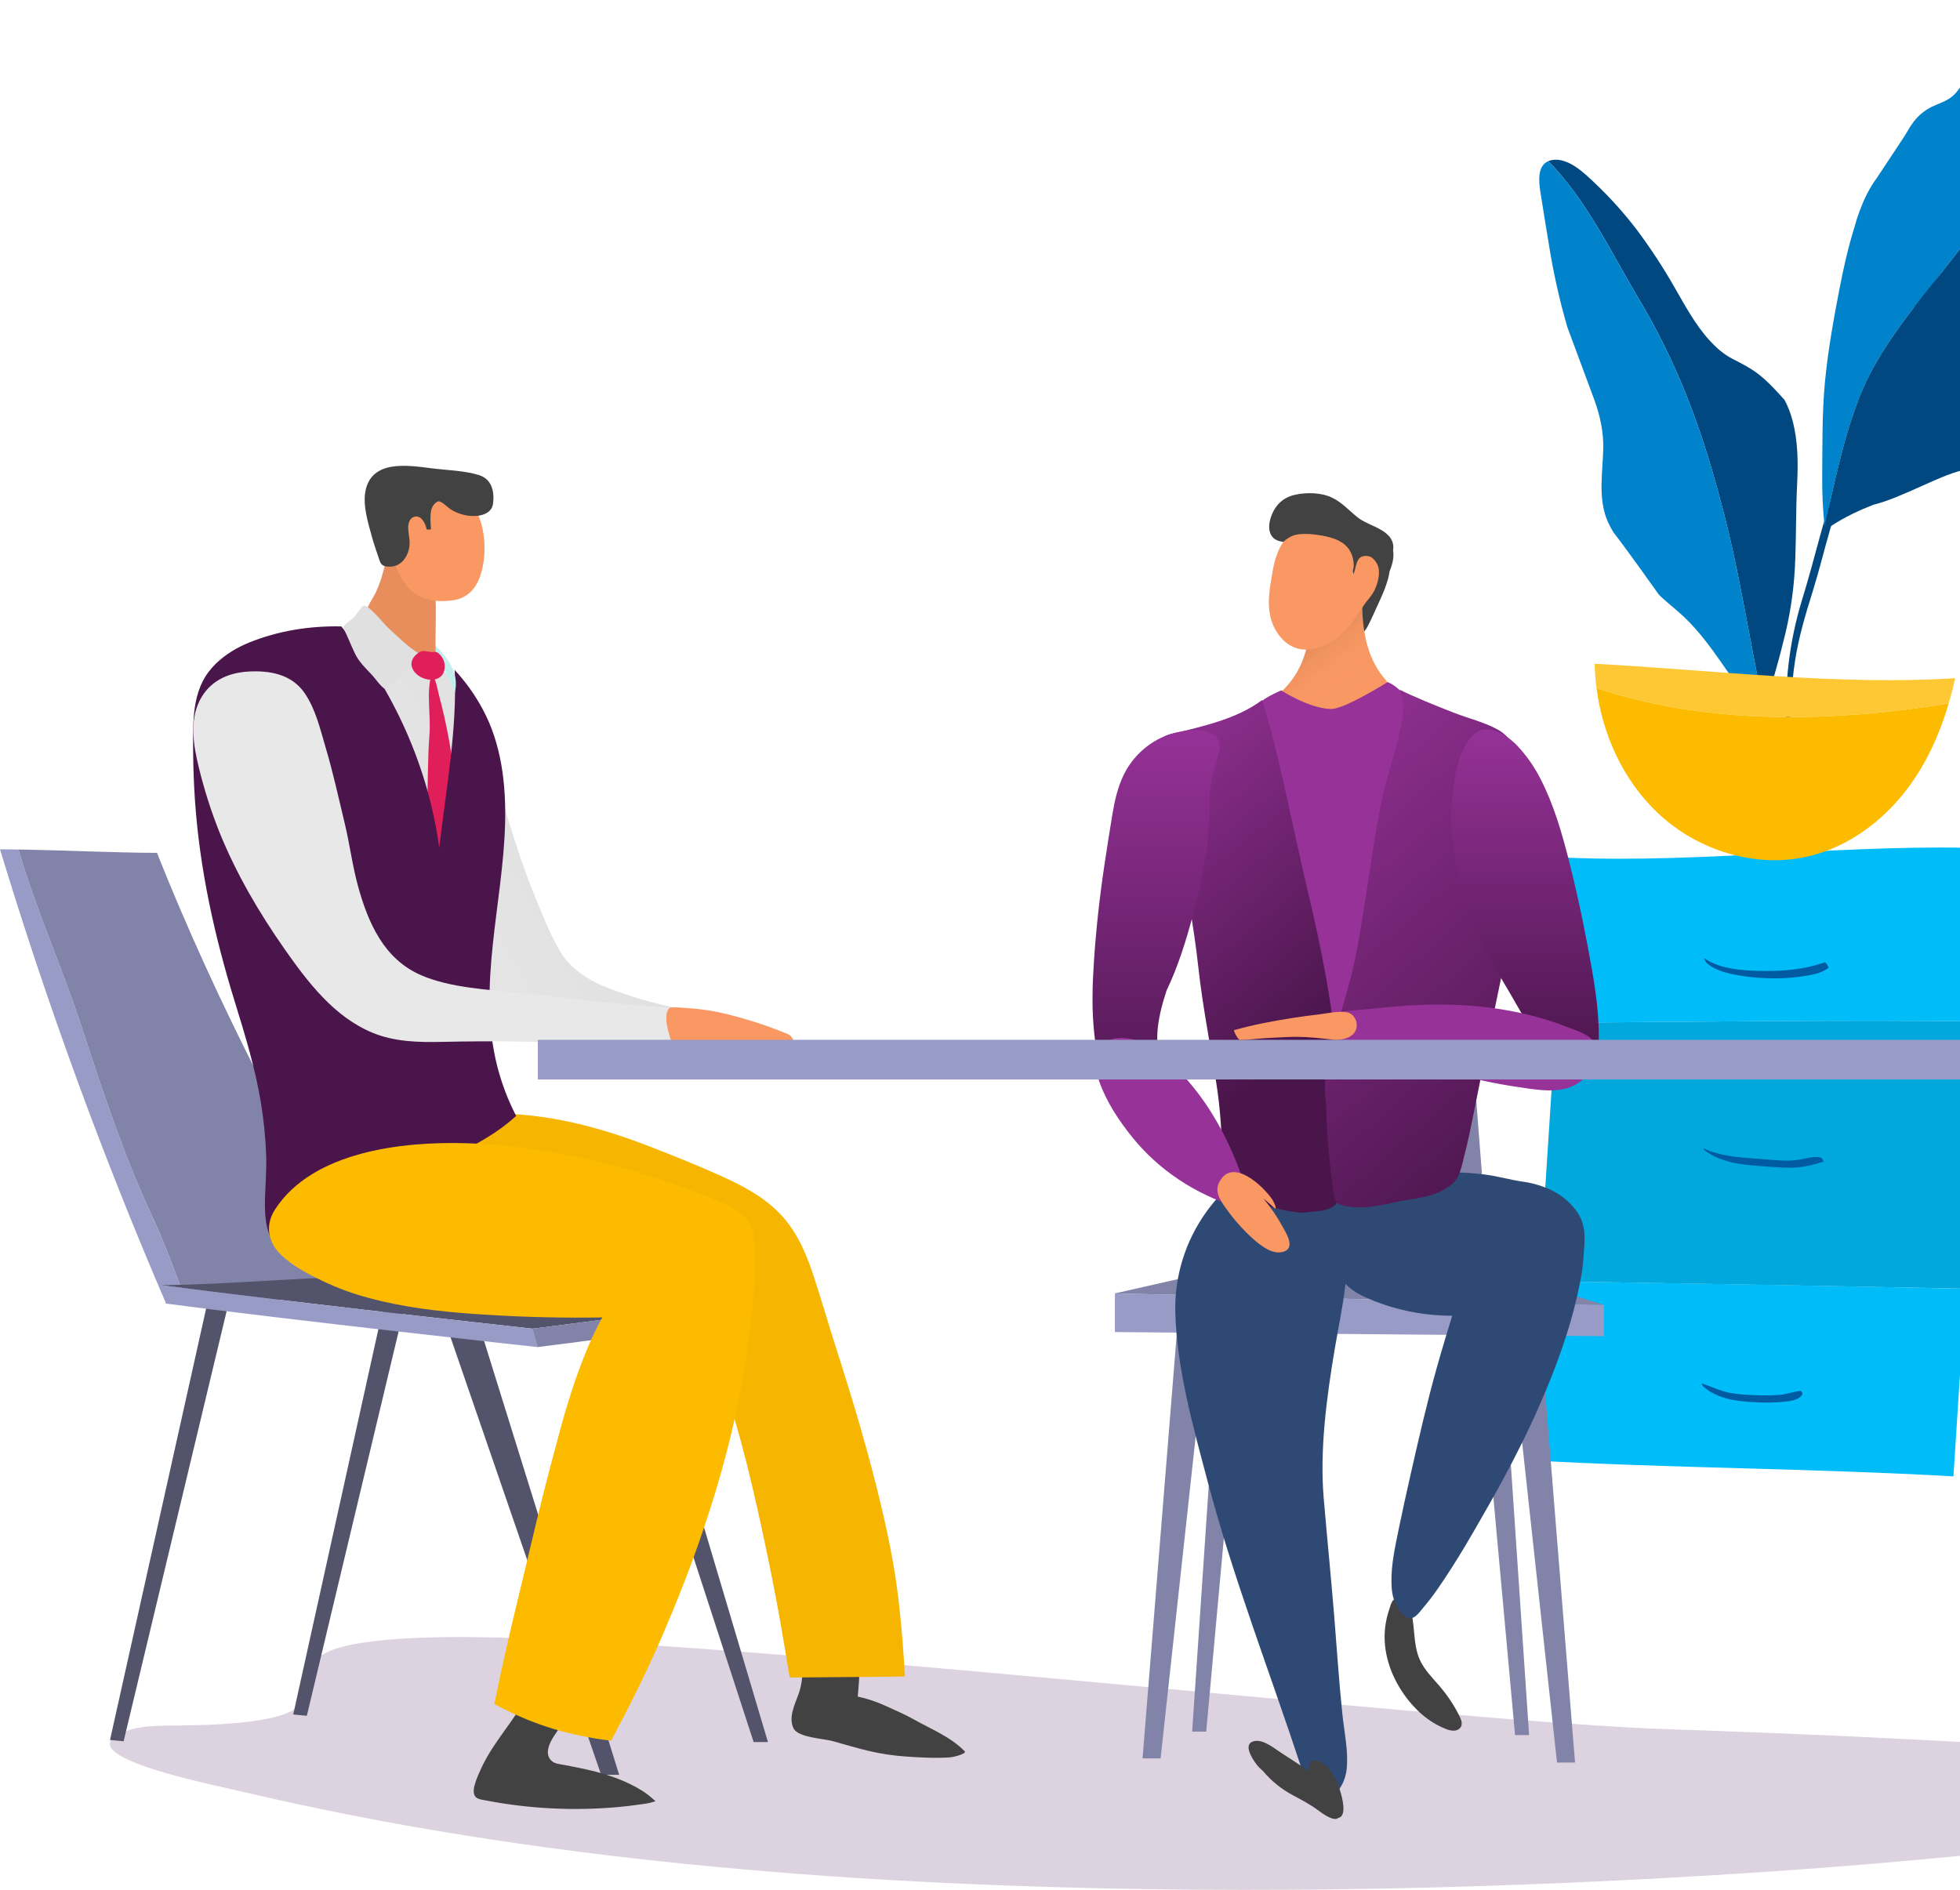 <svg width="589" height="568" viewBox="0 0 589 568" fill="none" xmlns="http://www.w3.org/2000/svg">
<path d="M502.078 519.744C512.529 520.087 522.976 520.469 533.417 520.891C565.217 522.179 596.955 523.836 628.632 525.863C657.471 527.71 728.085 529.787 736.565 538.489C742.251 544.329 690.511 544.268 679.071 546.097C660.827 549.015 642.425 551.615 623.864 553.898C582.904 558.935 541.372 562.177 499.607 564.464C425.217 568.537 350.065 569.374 275.58 565.482C229.729 563.086 183.297 558.619 138.934 551.492C116.057 547.834 93.665 543.418 71.897 538.273C63.024 536.169 16.995 527.086 38.806 519.949C42.622 518.699 47.919 518.631 52.288 518.606C131.403 518.145 53.706 493.552 132.493 492.049C203.379 490.703 431.277 517.424 502.078 519.744Z" fill="#DDD2DF"/>
<path d="M599.177 255.043L595.831 306.979C553.133 306.457 510.32 307.124 467.568 307.393C468.648 290.788 469.742 274.246 470.848 257.765C512.765 259.564 557.257 253.243 599.177 255.043Z" fill="#00BCF8"/>
<path d="M590.658 387.33C589.45 406.126 588.24 424.921 587.029 443.716C543.931 441.277 502.096 441.288 459 438.846C460.203 421.016 461.386 403.09 462.549 385.069C505.251 385.646 547.954 386.4 590.658 387.33Z" fill="#00BCF8"/>
<path d="M467.568 307.39C510.32 307.116 553.133 306.454 595.831 306.976C594.109 333.754 592.385 360.533 590.658 387.313C547.954 386.456 505.251 385.703 462.549 385.052C464.227 359.197 465.887 333.243 467.568 307.39Z" fill="#00A8DE"/>
<path d="M541.524 180.314C543.521 173.817 545.263 167.274 547.043 160.717C548.765 154.36 550.911 148.171 552.946 141.91C554.869 135.952 556.792 129.985 559.539 124.343C562.286 118.7 564.959 113.05 567.561 107.327C570.075 101.806 572.847 96.418 575.876 91.164C578.67 86.326 581.994 81.906 585.087 77.272C590.768 68.756 596.138 58.106 606.445 54.523C606.465 54.523 606.509 54.603 606.498 54.606C597.751 58.298 592.504 67.481 587.708 75.17C584.941 79.61 581.835 83.818 579.115 88.285C575.942 93.57 573.159 99.078 570.786 104.767C568.396 110.388 566.36 116.132 563.707 121.637C560.783 127.64 558.252 133.827 556.13 140.158C554.073 146.363 551.864 152.536 550.048 158.816C548.205 165.183 546.65 171.628 544.67 177.957C542.519 184.838 540.494 191.599 539.409 198.75C538.324 205.9 538.035 213.034 537.761 220.207C537.761 220.229 536.972 219.454 536.937 219.108C536.131 206.006 537.685 192.867 541.524 180.314Z" fill="#014880"/>
<path d="M547.592 143.05C547.678 133.598 547.521 124.233 548.417 114.805C549.301 105.504 550.96 96.26 552.729 87.09C553.982 80.577 555.441 74.08 557.443 67.751C557.443 67.751 559.5 59.5 564 53.5L571.176 42.651C571.929 41.552 572.651 40.415 573.338 39.22C575.448 35.544 577.827 33.135 581.777 31.528C583.477 30.833 585.194 30.174 586.634 29.003C588.073 27.833 589.004 26.273 590.029 24.784C592.07 21.834 594.334 20.323 597.564 18.842C601.894 16.861 606.193 14.834 610.371 12.56C614.481 10.332 618.648 8.807 623.112 7.412C627.691 5.969 632.029 4.09 636.377 2.063C637.858 1.376 639.339 0.67 640.83 0C634.559 11.057 625.56 21.259 618.642 32.385C613.956 39.802 610.833 46.837 606.146 54.636C602.633 60.886 596.383 64.8 592.087 70.649C579.98 87.442 566.311 100.721 558.891 119.077C553.845 132.007 551.345 144.94 548.307 158.283C547.782 153.223 547.544 148.137 547.592 143.05Z" fill="#0183CC"/>
<path d="M592.07 70.663C596.367 64.803 602.616 60.9 606.13 54.65C610.816 46.84 613.939 39.816 618.626 32.399C625.543 21.273 634.542 11.071 640.814 0.014C641.135 3.835 642.418 7.576 643.388 11.244C644.731 16.337 644.805 21.452 644.918 26.688C645.165 36.535 644.855 46.387 643.99 56.199C643.539 61.07 642.932 65.943 641.778 70.701C640.58 75.671 639.061 80.555 637.877 85.535C637.176 88.573 636.258 91.556 635.13 94.463C624.417 89.216 611.868 88.694 599.877 89.027C607.69 94.103 616.28 99.191 618.233 108.943C618.674 110.872 618.81 112.859 618.634 114.83C618.206 115.229 617.781 115.631 617.36 116.036C613.926 119.362 610.616 122.807 607.327 126.277C604.154 129.623 601.284 133.301 597.949 136.496C595.899 138.423 593.541 139.991 590.971 141.136C584.378 141.96 572 149.5 562.951 151.709C558.647 153.393 554.477 155.352 550.559 157.895C549.823 158.371 549.106 158.887 548.406 159.431C548.362 159.055 548.326 158.678 548.287 158.305C551.326 144.962 553.826 132.029 558.872 119.099C566.3 100.735 579.969 87.455 592.07 70.663Z" fill="#014880"/>
<path d="M491.706 88.54C483.465 74.447 476.416 59.753 465.263 48.432C465.537 48.314 465.821 48.222 466.112 48.158C471.145 47.031 476.276 52.182 479.545 55.3C484.038 59.571 488.18 64.197 491.932 69.132C495.981 74.558 499.699 80.225 503.065 86.1C506.326 91.721 509.326 97.459 513.738 102.308C515.699 104.459 517.902 106.428 520.504 107.777C526.72 111 529 112 536.277 120.199C537.309 122.162 538.114 124.235 538.676 126.38C540.343 132.668 540.371 139.242 540.049 145.698C539.687 153.115 539.774 160.532 539.5 167.927C539.274 175.409 538.298 182.85 536.585 190.137C535.679 193.903 534.712 197.647 533.643 201.372C533.13 203.183 532.62 204.995 532.113 206.806C531.673 208.369 531.036 209.993 530.822 211.619C530.665 211.976 530.52 212.336 530.399 212.718C530.352 212.83 530.308 212.946 530.267 213.061L530.149 212.962C525.589 192.203 522.847 171.803 517.078 150.648C511.232 128.375 503.813 108.456 491.706 88.54Z" fill="#014880"/>
<path d="M465.263 48.443C476.416 59.752 483.457 74.447 491.706 88.55C503.813 108.466 511.232 128.382 517.092 150.634C522.861 171.786 525.608 192.188 530.162 212.948C526.11 209.506 522.119 206.08 519.048 201.663C515.056 195.913 511.054 190.125 505.944 185.299C503.546 183.027 500.873 181.085 498.527 178.741C495.066 173.951 489.5 166 484.847 159.982C484.204 158.94 483.633 157.855 483.138 156.735C480.116 149.752 481.638 142.203 481.792 134.871C481.896 129.745 480.85 125.036 479.196 120.391L471.018 98.36C468.643 90.212 466.789 81.921 465.466 73.537C464.593 68.156 463.686 62.766 462.851 57.376C462.409 54.357 462.019 49.838 465.263 48.443Z" fill="#0183CC"/>
<path d="M512.21 288.032C517.111 291.397 524.116 291.741 529.847 291.823C536.115 291.911 542.395 291.312 548.32 289.227C548.642 289.114 549.656 290.708 549.419 290.905C547.301 292.625 544.079 293.062 541.453 293.471C537.94 293.972 534.388 294.143 530.844 293.982C527.217 293.901 523.607 293.46 520.067 292.666C517.457 292.045 514.795 291.199 512.796 289.345C512.589 289.158 511.886 287.81 512.21 288.032Z" fill="#015BA2"/>
<path d="M527.22 348.187C530.374 348.407 533.539 348.761 536.692 348.824C538.546 348.846 540.396 348.652 542.206 348.247C543.854 347.904 545.502 347.52 547.175 347.885C547.392 347.932 548.12 349.102 547.95 349.154C544.991 350.069 541.733 350.896 538.61 350.942C535.236 350.995 531.844 350.668 528.484 350.42C522.743 349.984 516.946 349.286 512.241 345.704C512.103 345.525 511.997 345.325 511.928 345.11C516.466 347.363 522.254 347.838 527.22 348.187Z" fill="#015BA2"/>
<path d="M511.378 415.759C514.125 416.663 516.639 417.957 519.52 418.55C521.951 419.05 524.413 419.185 526.888 419.286C529.463 419.425 532.044 419.411 534.618 419.245C536.816 419.075 538.865 418.262 541.033 418.015C541.255 417.987 541.736 418.764 541.645 418.957C540.67 421.006 537.428 421.154 535.448 421.347C533.015 421.556 530.571 421.596 528.132 421.468C522.451 421.251 516.238 420.644 511.829 416.682C511.721 416.586 511.254 415.718 511.378 415.759Z" fill="#015BA2"/>
<path d="M479.77 206.815C479.454 204.386 479.266 201.941 479.207 199.492C514.554 201.36 552.213 206.085 587.535 203.824C586.985 206.379 586.337 208.922 585.612 211.436C550.691 217.048 513.471 218.029 479.77 206.815Z" fill="#FDC833"/>
<path d="M585.601 211.436C582.917 220.592 578.945 229.369 573.223 236.984C565.932 246.678 555.641 254.375 543.867 257.271C527.764 261.229 510.018 255.623 498.008 244.178C487.77 234.429 481.603 220.881 479.77 206.818C513.471 218.029 550.691 217.048 585.601 211.436Z" fill="#FDBB00"/>
<path d="M33.059 522.952L62.439 391.047H68.826L37.15 523.337L33.059 522.952Z" fill="#53546B"/>
<path d="M88.117 515.286L115.45 391.59H121.837L92.207 515.67L88.117 515.286Z" fill="#53546B"/>
<path d="M144.842 400.986L186.067 533.408H180.65L134.501 399.33L144.842 400.986Z" fill="#53546B"/>
<path d="M193.746 399.157L230.772 523.563H226.473L185.536 397.842L193.746 399.157Z" fill="#53546B"/>
<path d="M24.89 309.704C18.948 291.206 10.923 273.779 5.552 255.319C3.711 255.29 1.864 255.269 -3.43323e-05 255.257C14.073 301.667 30.738 347.25 49.916 391.793L56.118 391.59C52.741 382.914 49.755 374.193 45.747 365.643C37.414 347.693 31.151 328.907 24.89 309.704Z" fill="#999BC7"/>
<path d="M47.174 256.329C32.948 256.247 19.573 255.545 5.553 255.319C10.923 273.779 18.948 291.22 24.891 309.704C31.151 328.907 37.414 347.693 45.761 365.642C49.77 374.193 52.756 382.913 56.132 391.59C75.597 390.944 95.008 390.377 114.484 389.711C88.977 347.056 65.549 302.504 47.174 256.329Z" fill="#8283A8"/>
<path d="M235.314 388.889C227.65 390.166 217.541 391.652 207.229 393.094C184.141 396.323 160.028 399.33 160.028 399.33C160.028 399.33 118.583 394.791 82.1 390.439C69.715 388.971 57.9 387.503 48.474 386.255C69.066 386.055 90.486 383.847 111.078 383.642C150.139 383.257 196.273 387.682 235.314 388.889Z" fill="#53546B"/>
<path d="M161.482 404.862C161.482 404.862 87.121 396.723 49.928 391.793L48.475 386.252C57.9 387.5 69.715 388.957 82.1 390.437C118.583 394.788 160.028 399.328 160.028 399.328L161.482 404.862Z" fill="#999BC7"/>
<path d="M236.758 394.429C211.93 398.567 161.473 404.865 161.473 404.865L160.005 399.33C160.005 399.33 184.117 396.32 207.205 393.093C217.517 391.652 227.627 390.157 235.29 388.889L236.758 394.429Z" fill="#8283A8"/>
<path d="M142.672 539.712C143.28 540.793 144.875 540.887 145.964 541.107C147.546 541.401 149.141 541.694 150.735 541.947C154.056 542.472 157.389 542.869 160.739 543.157C167.458 543.733 174.21 543.831 180.943 543.45C184.264 543.262 187.588 542.977 190.883 542.511C191.649 542.402 192.439 542.308 193.232 542.199C194.507 542.045 195.764 541.761 196.981 541.351L196.438 540.866L195.874 540.37C194.013 538.708 191.846 537.434 189.62 536.33C184.716 533.875 179.372 532.433 174.02 531.323C172.525 531.03 171.034 530.736 169.533 530.443C168.247 530.205 166.691 530.114 165.701 529.165C163.543 527.11 165.129 523.833 166.435 521.825C168.044 519.361 169.742 516.948 171.395 514.513L171.539 514.314C171.9 513.788 172.334 513.224 172.778 512.628C171.365 512.159 169.941 511.727 168.514 511.316L167.977 511.163C166.303 510.688 164.6 510.215 162.877 509.76C161.758 509.466 160.63 509.172 159.497 508.905C159.344 508.926 159.198 508.982 159.071 509.07C158.772 509.381 158.499 509.717 158.255 510.074C157.568 511.04 157.042 512.129 156.408 513.145C155.51 514.59 154.549 515.987 153.578 517.379C151.757 519.969 149.869 522.518 148.143 525.172C146.685 527.351 145.415 529.649 144.346 532.043C143.583 533.805 141.606 537.833 142.672 539.712Z" fill="#424242"/>
<path d="M239.988 509.099C238.887 512.217 236.829 516.202 238.482 519.478C239.865 522.221 247.561 522.529 250.198 523.272C258.625 525.645 263.793 527.348 272.513 527.935C276.847 528.228 281.322 528.478 285.67 528.149C286.281 528.105 290.683 527.121 289.881 526.311C285.497 521.883 279.898 519.757 274.495 516.698C271.791 515.168 268.855 513.961 266.039 512.655C263.387 511.435 260.609 510.511 257.756 509.9C257.882 508.99 258.413 501.591 258.366 500.965C258.105 497.615 258.346 494.418 257.177 491.179C255.436 486.363 252.024 484.449 247.25 483.891C244.801 483.597 240.326 483.228 238.177 484.828C236.239 486.272 239.918 492.92 240.341 494.837C241.383 499.48 241.583 504.586 239.988 509.099Z" fill="#424242"/>
<path d="M113.321 212.864L117.689 228.922C120.348 238.706 123.319 248.24 125.552 258.111C128.734 272.195 132.169 289.629 144.353 298.718C149.118 302.262 154.709 304.69 160.342 306.428C163.571 307.428 166.841 308.273 170.143 309.025C171.13 309.249 172.087 309.425 173.082 309.59H173.129C173.14 309.593 173.151 309.593 173.162 309.59C173.204 309.6 173.246 309.607 173.289 309.611C173.295 309.608 173.303 309.608 173.31 309.611L173.469 309.634L173.572 309.652L176.018 310.047C176.025 310.049 176.032 310.049 176.039 310.047C176.08 310.047 176.127 310.047 176.178 310.067H176.219H176.237C177.867 310.336 179.498 310.595 181.128 310.844C195.602 313.059 210.016 314.961 224.676 315C225.042 315 231.148 315 230.997 313.659C230.25 307.034 222.242 306.043 217.076 305.395C210.572 304.575 204.126 303.342 197.776 301.704C192.13 300.303 186.59 298.5 181.196 296.309C176.792 294.472 171.877 291.266 169.183 287.259C165.733 282.123 163.349 275.68 160.98 269.977C156.154 258.371 152.665 246.263 149.139 234.21C145.966 223.35 142.773 211.449 134.759 203.05C129.989 198.048 119.104 193.704 113.734 200.497C110.857 204.14 112.187 208.687 113.271 212.682C113.288 212.751 113.303 212.807 113.321 212.864Z" fill="url(#paint0_linear)"/>
<path d="M129.406 265.294C131.189 266.145 135.705 252.914 136.101 251.085C137.14 246.284 137.275 240.676 136.817 235.79C135.913 226.787 134.292 217.871 131.97 209.126C131.383 206.897 131.109 204.369 129.723 202.546C128.018 208.104 129.518 215.04 129.057 220.806C128.47 228.311 128.646 235.908 128.294 243.392C128.056 248.46 127.354 253.481 127.357 258.546C127.357 261.021 128.22 262.736 129.257 264.935C129.248 264.689 129.262 264.436 129.406 265.294Z" fill="#E01E5A"/>
<path d="M133.403 350.427C136.87 353.219 141.577 354.112 145.814 355.016C153.742 356.711 161.805 358.07 169.571 360.475C177.041 362.783 183.841 366.089 189.896 371.069C201.867 380.92 209.569 394.723 214.951 409.043C220.903 424.87 225.002 441.451 228.607 457.952C230.446 466.37 232.156 474.811 233.74 483.278C234.915 489.611 235.936 495.971 236.999 502.325C237.099 502.936 237.234 503.535 237.328 504.145H239.207C240.94 504.145 242.672 504.145 244.405 504.119C250.899 504.084 257.394 504.032 263.889 503.963C264.559 503.963 271.941 503.884 271.941 503.84C271.582 497.395 271.101 490.953 270.425 484.531C270.252 482.89 270.061 481.252 269.865 479.613C268.767 470.605 266.967 461.737 264.873 452.893C261.079 436.826 256.337 421.006 251.299 405.294C248.879 397.753 246.721 390.131 244.211 382.626C241.979 375.975 239.034 369.454 234.031 364.421C229.11 359.447 222.835 356.2 216.516 353.349C209.41 350.16 202.152 347.241 194.885 344.44C180.896 339.049 166.644 335.188 151.722 334.727C147.876 334.207 143.976 334.237 140.138 334.818C136.248 335.405 132.193 336.906 130.331 340.646C128.587 344.149 130.575 348.151 133.403 350.427Z" fill="#F5B500"/>
<path d="M58.79 211.181C59.697 206.469 61.468 202.766 64.906 199.419C67.695 196.706 71.222 194.597 74.807 193.135C83.557 189.571 93.085 188.082 102.505 188.261H102.563C118.302 207.347 128.746 230.605 131.996 254.808C134.028 237.191 137.434 219.309 136.641 201.368C139.91 204.888 142.716 208.81 144.992 213.04C150.712 223.534 152.101 235.819 151.784 247.608C151.126 271.73 143.359 296.318 149.388 320.295C150.716 325.531 152.636 330.598 155.11 335.399C152.5 337.752 149.677 339.857 146.677 341.689C143.864 343.423 140.961 345.009 137.98 346.44C129.172 350.715 119.899 353.845 110.87 357.597C104.9 360.022 99.106 362.86 93.531 366.092C91.294 367.401 89.106 368.8 86.969 370.288C85.368 371.4 83.802 372.559 82.271 373.767C82.01 373.35 81.769 372.92 81.552 372.478C80.321 369.971 79.825 367.193 79.669 364.412C79.59 363.073 79.596 361.734 79.628 360.413C79.754 355.877 80.163 351.422 79.978 346.874C79.772 341.766 79.259 336.675 78.442 331.629C76.76 321.22 73.668 311.131 70.561 301.092C64.454 281.325 60.029 261.362 58.596 240.676C58.243 235.522 58.057 230.359 58.035 225.187C58.009 220.516 57.909 215.768 58.79 211.181Z" fill="#4A154B"/>
<path d="M127.823 196.028C132.907 198.359 134.962 203.81 136.694 208C138.611 200.388 131.17 193.197 124 189C124.856 191.394 127.013 193.447 127.446 196.014C127.732 195.969 127.508 195.851 127.823 196.028Z" fill="#C2EEEE"/>
<path d="M197.524 305.094C198.849 302.008 203.646 302.778 206.274 302.957C209.645 303.149 212.996 303.595 216.299 304.29C223.338 305.881 230.228 308.075 236.891 310.849C237.695 311.184 238.303 312.318 238.708 313.031C238.823 313.234 239.657 314.793 239.084 314.696C231.394 313.592 223.454 313.36 215.618 313.642C212.658 313.935 209.745 314.414 206.768 314.778C202.898 315.257 199.404 312.579 197.789 309.199C197.201 307.937 196.972 306.43 197.495 305.141L197.524 305.094Z" fill="#F99863"/>
<path d="M59.996 210.556C62.865 204.883 68.168 202.27 74.32 201.856C80.938 201.413 87.65 202.587 91.576 208.354C94.879 213.205 96.218 219.13 97.862 224.677C100.094 232.208 101.782 239.892 103.611 247.532C105.103 253.766 105.884 260.123 107.587 266.324C110.647 277.444 115.439 288.346 126.655 293.144C135.42 296.897 146.622 297.443 157.219 298.52C168.755 299.695 187.946 302.226 201.356 302.754C198.438 305.224 202.017 313.401 202.551 315.536C202.064 315.536 201.706 315.509 201.612 315.504C186.361 314.188 171.075 313.266 155.762 313.031C148.081 312.914 140.397 312.961 132.716 313.131C125.695 313.29 118.51 313.111 111.927 310.38C100.382 305.597 92.463 295.147 85.501 285.216C77.787 274.205 70.943 262.507 65.907 250.019C63.403 243.711 61.343 237.236 59.741 230.64C58.167 224.21 56.89 216.737 59.996 210.556Z" fill="#E8E8E8"/>
<path d="M84.417 377.103C87.882 380.474 92.504 382.84 96.814 384.937C101.263 387.068 105.902 388.778 110.67 390.046C121.106 392.903 131.896 394.157 142.675 394.914C154.109 395.707 165.622 396.089 177.079 395.995C188.71 395.904 201.127 395.431 211.768 390.21C216.064 388.102 220.104 385.304 223.02 381.451C225.677 377.928 227.753 373.192 225.841 368.846C224.15 365.008 220.386 362.859 216.686 361.306C192.591 351.191 166.162 344.311 139.677 343.583C120.885 343.066 94.016 346.055 82.714 363.396C79.625 368.13 80.43 373.218 84.417 377.103Z" fill="#FDBB00"/>
<path d="M148.554 512.115C149.84 512.827 151.146 513.507 152.473 514.155C154.455 515.13 156.476 516.026 158.513 516.854C163.61 518.93 168.89 520.525 174.284 521.619C175.72 521.913 177.188 522.206 178.688 522.45C180.324 522.744 181.983 522.973 183.639 523.143L184.261 521.983C189.594 511.985 194.664 501.779 199.133 491.382C207.701 471.468 214.989 450.997 219.981 429.888C222.383 419.542 224.218 409.072 225.477 398.526C226.15 393.062 226.731 387.6 226.89 382.083C227.072 375.708 227.477 364.759 219.699 364.956C213.292 365.111 205.605 369.704 200.54 373.28C189.523 381.061 181.78 392.739 176.612 405.03C173.159 413.251 170.514 421.655 168.197 430.243C165.654 439.683 163.138 449.135 160.895 458.648C156.922 475.541 152.6 492.371 149.123 509.378C148.912 510.3 148.727 511.21 148.554 512.115Z" fill="#FDBB00"/>
<path d="M110.5 182.553C111.169 180.997 112.191 179.585 112.922 178.052C113.717 176.352 114.373 174.59 114.884 172.784C116.043 168.797 116.792 164.892 116.716 160.725C116.695 159.512 122.218 160.041 122.926 160.185C128.696 161.359 129.386 168.345 130.214 173.104C131.682 181.619 130.49 189.917 131.018 198.406C122.885 196.588 115.371 189.691 110.5 182.553Z" fill="url(#paint1_linear)"/>
<path d="M115.818 206.999C114.956 207.08 112.605 203.73 111.905 202.98C110.032 200.973 107.989 199.093 106.739 196.569C105.42 193.93 104.461 191.046 103 188.519C103.973 187.314 105.424 186.441 106.521 185.338C107.054 184.808 108.633 182.221 109.222 182.027C110.655 181.546 115.52 187.681 116.621 188.674C119.412 191.191 121.964 193.816 125.059 195.891C126.475 196.842 128.501 197.393 130 198.054C126.461 198.616 122.656 201.174 119.994 203.585C118.938 204.525 116.749 206.553 115.818 206.999Z" fill="#E0E0E0"/>
<path d="M130.557 195.924C131.594 195.801 132.636 197.072 133.091 197.98C133.412 198.596 133.601 199.272 133.648 199.966C133.694 200.659 133.597 201.354 133.362 202.008C132.842 203.33 131.632 204.105 130.246 204.26C125.886 204.754 121.164 200.17 125.164 196.653C127.357 194.735 128.167 196.212 130.557 195.924Z" fill="#E01E5A"/>
<path d="M117.794 152.266C120.304 146.496 126.843 144.907 132.551 146.1C140.115 147.679 144.17 152.956 145.292 160.446C145.929 164.709 145.638 169.698 144.085 173.744C142.734 177.25 140.194 179.74 136.433 180.36C131.964 181.097 126.917 180.606 123.499 177.379C120.269 174.334 118.554 169.836 117.626 165.599C116.698 161.362 116.003 156.379 117.794 152.266Z" fill="#F99863"/>
<path d="M111.789 161.415C112.432 163.737 113.257 166.001 114.006 168.289C114.435 169.625 114.937 170.106 116.355 170.271C119.966 170.696 122.254 168.06 122.958 164.692C123.405 162.563 122.665 160.616 122.665 158.505C122.665 157.287 123.096 155.774 124.374 155.346C126.558 154.612 127.862 157.31 128.191 159.019C128.235 159.26 129.527 159.183 129.512 159.019C129.383 157.289 129.219 155.231 129.544 153.528C129.768 152.354 130.525 151.097 131.691 150.686C132.489 150.407 134.627 152.55 135.244 152.953C137.63 154.528 140.473 155.265 143.324 155.046C145.524 154.849 147.834 153.848 148.157 151.408C148.654 147.656 147.773 143.953 143.864 142.761C139.443 141.41 134.401 141.34 129.826 140.758C122.609 139.845 111.56 138.028 109.792 147.735C109.014 152.084 110.641 157.24 111.789 161.415Z" fill="#424242"/>
<path d="M451.067 396.301L459.509 521.473H455.29L443.938 397.064L451.067 396.301Z" fill="#8283A8"/>
<path d="M366.697 395.247L358.255 520.419H362.478L373.826 396.01L366.697 395.247Z" fill="#8283A8"/>
<path d="M462.477 395.155L473.312 529.718H467.895L453.328 396.048L462.477 395.155Z" fill="#8283A8"/>
<path d="M354.189 393.919L343.351 528.481H348.771L363.338 394.812L354.189 393.919Z" fill="#8283A8"/>
<path d="M482.024 392.169L335.042 388.725V400.347L482.024 401.583V392.169Z" fill="#999BC7"/>
<path d="M447.567 381.557L482.024 392.169L335.042 388.725L373.982 379.901L447.567 381.557Z" fill="#8283A8"/>
<path d="M447.567 381.558L437.766 255.044L382.013 254.512L373.982 379.902L447.567 381.558Z" fill="#8283A8"/>
<path d="M382.923 153.191C384.362 150.71 386.537 149.254 389.324 148.666C392.751 147.941 396.926 148.026 400.153 149.497C403.174 150.877 405.379 153.426 407.937 155.458C410.761 157.704 414.764 158.338 417.271 160.981C417.838 161.55 418.258 162.248 418.495 163.015C418.732 163.782 418.78 164.596 418.634 165.385C419.021 167.505 418.384 169.731 417.55 171.845C417.488 172.3 417.418 172.749 417.315 173.193C416.687 175.879 415.553 178.546 414.379 181.033C413.281 183.399 412.262 185.83 411.055 188.144C410.157 189.862 408.73 191.538 406.604 190.989C405.318 190.658 404.701 188.021 404.366 186.926C404.278 186.632 403.33 182.145 403.949 182.307C404.313 182.413 404.694 182.445 405.07 182.402C405.447 182.358 405.81 182.239 406.14 182.051C406.313 180.542 406.48 179.03 406.657 177.521C406.868 175.721 406.577 174.091 406.577 172.33C405.814 169.017 403.706 165.65 401.357 163.227C399.833 161.659 398.127 160.905 395.898 161.037C393.925 161.151 392.375 162.073 390.484 162.505C388.161 163.048 383.951 163.439 382.292 161.272C380.574 159.031 381.652 155.379 382.923 153.191Z" fill="#424242"/>
<path d="M416.091 491.855C416.111 489.179 416.552 486.522 417.397 483.983C417.717 483.026 418.076 481.317 418.939 480.688C419.717 480.125 421.129 479.916 421.972 480.453C422.762 480.958 423.214 481.851 423.54 482.732C425.445 487.856 424.421 493.778 426.635 498.773C428.062 501.979 430.69 504.46 432.945 507.15C435.165 509.796 437.062 512.697 438.597 515.791C439.084 516.778 439.539 517.958 439.04 518.942C438.662 519.69 437.801 520.116 436.961 520.149C436.12 520.154 435.287 519.978 434.519 519.635C429.333 517.638 425.034 513.727 421.86 509.167C418.443 504.255 416.193 498.423 416.094 492.43C416.091 492.245 416.088 492.049 416.091 491.855Z" fill="#424242"/>
<path d="M398.229 374.996C398.922 378.267 400.675 381.342 402.675 383.981C404.804 386.797 407.256 388.524 410.45 389.957C416.955 392.857 423.905 394.634 431.004 395.213C444.464 396.325 459.174 393.521 469.372 384.096C472.772 380.954 476.125 376.697 476.152 371.84C476.178 365.492 471.915 360.582 466.462 357.846C463.727 356.488 460.79 355.583 457.765 355.168C453.889 354.619 450.11 353.483 446.222 353.004C439.266 352.144 432.235 352.061 425.261 352.757C418.073 353.486 410.312 354.813 404.51 359.434C399.841 363.172 396.955 368.971 398.229 374.996Z" fill="#2E4A74"/>
<path d="M362.589 364.119L362.686 363.984C368.761 355.654 379.816 345.486 390.998 347.048C398.517 348.105 402.602 356.15 404.123 362.848C405.884 370.547 405.177 378.63 404.269 386.394C403.518 392.836 402.141 399.26 401.11 405.388C398.705 419.676 396.55 435.705 397.78 450.187C398.793 462.096 399.997 474.085 400.94 485.636C401.747 495.51 402.373 505.429 403.409 515.277C403.964 520.589 405.271 526.403 404.68 531.75C404.225 535.86 401.818 540.2 397.601 540.485C396.371 540.567 395.208 538.659 394.58 537.801C393.247 535.978 391.902 533.864 391.18 531.664C381.695 502.775 370.661 474.549 362.857 445.045C358.549 428.755 353.657 411.49 353.188 394.454C352.915 383.586 356.218 372.929 362.589 364.119Z" fill="#2E4A74"/>
<path d="M385.122 207.89C387.266 213.037 392.988 215.363 398.121 216.355C403.406 217.38 411.531 217.932 415.151 212.976C416.619 210.959 418.381 207.925 417.162 205.494C416.596 204.378 415.653 203.489 414.922 202.482C410.186 195.96 409.214 187.416 409.373 179.579C409.414 177.509 409.373 176.863 407.2 177.148C405.564 177.362 403.864 177.776 402.255 178.143C399.134 178.854 396.212 180.105 394.815 183.193C393.775 185.493 393.573 188.071 393.329 190.587C392.698 197.023 390.034 203.269 385.219 207.714L385.122 207.89Z" fill="url(#paint2_linear)"/>
<path d="M379 211.5C378 210.5 385 207.5 385 207.5C385 207.5 393.39 212.935 399.979 213.087C403.996 213.178 417 205 417 205C418.5 205.5 426.5 210 423.5 219.5C422.648 232.273 416.584 250.368 415.31 263.103C414.135 274.922 413.897 288.006 410.814 299.451C410.112 303.562 409.364 307.673 408.448 311.725C407.807 314.543 406.339 320.827 402.869 320.939C399.398 321.05 398.109 315.263 397.504 312.52C392.992 292.061 389.205 271.442 386.144 250.665C385.38 245.474 384.662 240.277 383.989 235.074C383.522 231.407 378.375 215.19 379 211.5Z" fill="#963298"/>
<path d="M367.173 349.92C367.324 341.651 366.754 333.384 365.47 325.214C363.67 313.704 361.374 302.258 360.108 290.672C358.711 277.864 356.229 265.212 353.989 252.533C353.921 252.154 353.854 251.776 353.789 251.394C352.065 241.606 350.695 231.774 349.679 221.896C349.593 221.062 352.028 220.572 352.233 220.525C361.042 218.402 371.698 216.121 379.285 210.386C379.825 212.242 380.37 214.096 380.92 215.947C381.828 218.989 382.585 222.075 383.352 225.156C384.561 230.039 385.674 234.948 386.76 239.866C388.904 249.506 390.93 259.169 393.22 268.782C397.169 285.39 400.452 302.273 401.95 319.286C402.581 326.444 402.831 333.629 403.124 340.808C403.262 344.391 403.353 347.982 403.594 351.561C403.794 354.527 403.773 357.616 402.458 360.37C400.99 363.453 397.956 363.893 394.909 364.116C393.302 364.228 391.849 364.621 390.211 364.41C386.981 363.981 383.751 363.438 380.685 362.313C380.098 362.096 379.482 361.876 378.874 361.638C374.763 361.259 370.652 360.91 366.541 360.637C366.896 357.072 367.106 353.5 367.173 349.92Z" fill="url(#paint3_linear)"/>
<path d="M398.705 321.262C398.952 319.767 399.251 318.275 399.586 316.795C399.959 314.446 400.385 312.068 401.324 309.928C402.766 304.76 404.413 299.651 405.743 294.48C408.037 285.598 409.317 276.516 410.735 267.466C412.121 258.658 413.339 249.802 415.11 241.064C416.845 232.516 420.102 224.38 421.455 215.739C421.822 213.541 421.752 211.293 421.25 209.123C421.109 208.536 420.821 207.908 420.662 207.273C423.39 208.806 432.357 212.468 437.191 214.32C441.369 215.924 445.914 217.019 449.881 219.156C457.283 223.144 456.737 231.527 456.893 239.123C457.075 248.113 456.723 257.106 455.839 266.054C454.585 278.733 451.666 290.874 449.159 303.303C447.005 313.938 444.861 324.574 442.725 335.209C441.909 339.261 441.093 343.316 440.045 347.309C439.261 350.295 438.756 353.789 436.43 355.798C431.324 360.202 424.899 360.049 418.78 361.415C413.865 362.513 408.782 363.541 403.782 362.357C402.02 361.946 401.172 361.421 400.893 359.547C400.599 357.583 400.376 355.601 400.132 353.628C399.191 346.255 398.647 338.837 398.503 331.406C397.898 328.079 398.171 324.535 398.705 321.262Z" fill="url(#paint4_linear)"/>
<path d="M439.14 266.736C436.089 255.825 435.103 244.42 437.34 232.94C438.133 228.864 439.425 224.607 442.188 221.406C446.393 216.535 452.791 220.754 456.112 224.287C458.818 227.206 461.105 230.488 462.906 234.038C466.808 241.569 469.196 249.756 471.322 258.012C473.58 266.792 475.488 275.697 477.159 284.621C478.803 293.385 480.494 302.564 480.456 311.537C480.456 314.55 480.28 320.146 476.933 321.148C474.913 321.735 472.361 321.679 470.323 321.148C468.385 320.657 467.017 318.837 465.766 317.307C460.331 310.68 456.27 302.593 451.825 295.22C446.46 286.321 441.933 276.728 439.14 266.736Z" fill="url(#paint5_linear)"/>
<path d="M328.318 299.851C328.318 296.474 328.47 293.097 328.685 289.759C329.325 279.72 330.423 269.74 331.914 259.809C332.668 254.759 333.463 249.712 334.299 244.667C334.983 240.556 335.908 236.487 337.743 232.758C340.949 226.236 347.139 221.43 353.957 220.044C357.404 219.342 366.483 218.393 366.515 224.207C366.515 226.53 365.482 228.946 364.938 231.166C364.366 233.515 363.905 235.864 363.47 238.213C363.55 241.044 363.535 243.883 363.379 246.699C362.839 256.389 360.922 265.84 358.44 275.18C356.385 282.879 353.971 290.593 350.542 297.748C349.138 302.103 347.938 306.54 347.776 311.082C347.559 317.081 349.949 321.509 352.336 326.826C353.528 329.469 356.153 337.124 352.923 339.54C352.732 340.641 352.128 341.563 350.765 341.642C347.201 341.854 343.718 338.371 341.663 335.879C340.08 333.976 338.635 331.932 336.806 330.247C335.226 328.779 333.438 328.192 332.258 326.254C330.135 322.786 329.953 318.434 329.339 314.509C328.613 309.657 328.272 304.756 328.318 299.851Z" fill="url(#paint6_linear)"/>
<path d="M330.713 315.36C329.148 318.59 329.331 322.175 330.308 324.959C332.502 331.18 336.257 336.798 340.08 341.566C348.281 351.802 359.271 358.872 371.401 362.689C371.8 362.816 374.099 363.723 374.602 362.88C376.07 360.414 374.329 357.116 373.662 355.084C372.869 352.677 371.995 350.322 371.04 348.02C369.125 343.397 366.841 338.937 364.21 334.68C361.434 330.161 358.186 325.948 354.521 322.113C350.897 318.364 347.08 314.723 342.226 312.926C339.229 311.819 333.03 310.574 330.713 315.36Z" fill="#963298"/>
<path d="M377.08 523.252C379.813 522.791 383.076 525.557 385.193 526.934C387.888 528.696 390.607 530.408 393.256 532.22C393.341 531.163 393.491 529.806 394.157 529.336C395.038 528.714 396.947 529.518 397.681 530.035C400.212 531.797 401.791 535.176 402.672 538.045C403.195 539.751 404.989 545.812 402.179 546.375C400.74 547.617 397.052 544.763 396.042 544.026C393.693 542.3 391.212 540.99 388.657 539.622C385.13 537.767 382.002 535.236 379.452 532.173C378.709 531.573 378.045 530.882 377.473 530.117C376.261 528.479 373.269 523.898 377.08 523.252Z" fill="#424242"/>
<path d="M418.146 475.379C418.181 477.558 418.331 479.692 419.294 481.674C420.031 483.19 421.211 485.277 422.765 486.126C424.852 487.265 426.664 484.387 427.806 483.051C429.26 481.348 430.613 479.566 431.894 477.734C437.737 469.377 442.822 460.41 447.849 451.549C452.773 442.86 457.395 433.999 461.511 424.899C465.534 416.005 469.096 406.903 471.868 397.542C473.318 392.592 474.484 387.562 475.362 382.479C475.755 380.224 475.805 377.987 476.014 375.711C476.246 373.198 476.307 370.64 475.688 368.171C474.469 363.206 470.452 359.885 465.305 359.882C460.158 359.879 455.392 363.176 451.71 366.468C447.177 370.526 443.735 375.711 441.307 381.264C439.29 385.876 437.863 390.712 436.38 395.519C434.786 400.681 433.221 405.858 431.764 411.061C428.793 421.663 426.329 432.445 423.895 443.183C422.674 448.562 421.482 453.947 420.372 459.35C419.309 464.615 418.067 469.973 418.146 475.379Z" fill="#2E4A74"/>
<path d="M401.245 305.603C398.094 311.552 406.906 314.476 412.638 316.54C414.229 317.128 415.724 317.556 416.913 317.882C423.285 319.644 429.809 320.959 436.219 322.566C442.755 324.204 449.335 325.713 456.012 326.676C464.166 327.851 473.13 329.8 478.539 320.954C479.346 319.632 479.972 318.144 480.06 316.59C480.339 311.481 474.381 310.01 470.855 308.627C460.038 304.384 448.445 302.399 436.838 301.985C430.994 301.788 425.144 301.957 419.321 302.49C414.173 302.954 407.628 303.615 402.481 304.082C401.665 304.164 401.418 305.289 401.245 305.603Z" fill="#963298"/>
<path d="M161.635 312.514H644.986V324.43H161.635V312.514Z" fill="#999BC7"/>
<path d="M383.387 189.474C380.078 183.754 381.443 177.435 382.506 171.346C383.055 168.221 384.001 165.253 385.715 162.76C386.937 161.732 388.223 160.884 389.97 160.622C392.501 160.244 395.311 160.605 397.801 161.081C400.555 161.609 403.497 162.549 405.233 164.898C406.381 166.457 406.821 168.301 406.824 170.183C406.637 170.993 406.497 171.814 406.404 172.641C406.404 172.758 406.627 172.737 406.668 172.664C407.423 171.246 407.396 168.445 408.876 167.484C409.804 166.88 411.563 166.971 412.379 167.669C412.744 167.98 413.07 168.333 413.351 168.721C413.944 169.49 414.296 170.418 414.364 171.387C414.529 173.489 413.897 175.665 412.972 177.532C412.092 179.294 410.685 180.563 409.663 182.192C405.799 188.358 400.232 195.573 391.958 195.226C388.185 195.056 385.204 192.613 383.387 189.474Z" fill="#F99863"/>
<path d="M400.758 312.465C399.824 312.406 398.887 312.265 397.948 312.171C394.23 311.763 390.663 311.484 386.919 311.678C383.918 311.834 380.894 311.916 377.902 312.192C376.454 312.327 375.03 312.468 373.574 312.485C373.195 312.485 372.834 312.485 372.487 312.527C371.689 311.939 370.608 309.678 370.858 309.605C376.648 307.967 382.541 306.871 388.475 305.935C391.168 305.512 393.872 305.159 396.579 304.834C399.193 304.519 402.061 303.818 404.686 304.226C406.51 304.519 407.719 306.311 407.719 308.09C407.719 310.733 405.479 312.027 403.127 312.406C402.342 312.516 401.547 312.536 400.758 312.465Z" fill="#F99863"/>
<path d="M368.779 363.653C371.032 366.791 373.615 369.679 376.484 372.268C378.809 374.323 382.532 377.377 385.938 376.117C389.253 374.898 386.479 370.582 385.413 368.638C383.787 365.655 381.869 362.84 379.687 360.235C380.709 361.039 381.71 361.873 382.656 362.781C384.265 364.328 382.755 361.142 382.421 360.631C379.752 356.582 370.179 347.418 366.301 355.499C364.862 358.494 367.091 361.327 368.779 363.653Z" fill="#F99863"/>
<defs>
<linearGradient id="paint0_linear" x1="192" y1="268" x2="128.5" y2="304" gradientUnits="userSpaceOnUse">
<stop stop-color="#E0E0E0"/>
<stop offset="1" stop-color="#E6E6E6"/>
</linearGradient>
<linearGradient id="paint1_linear" x1="-67591.2" y1="44167.5" x2="-69150.4" y2="44864.4" gradientUnits="userSpaceOnUse">
<stop stop-color="#E88E5C"/>
<stop offset="0.13" stop-color="#F0935F"/>
<stop offset="0.36" stop-color="#F79762"/>
<stop offset="1" stop-color="#F99863"/>
</linearGradient>
<linearGradient id="paint2_linear" x1="397.167" y1="193.021" x2="409.058" y2="208.803" gradientUnits="userSpaceOnUse">
<stop stop-color="#E88E5C"/>
<stop offset="0.13" stop-color="#F0935F"/>
<stop offset="0.36" stop-color="#F79762"/>
<stop offset="1" stop-color="#F99863"/>
</linearGradient>
<linearGradient id="paint3_linear" x1="341.5" y1="214" x2="411.5" y2="297.5" gradientUnits="userSpaceOnUse">
<stop stop-color="#963298"/>
<stop offset="1" stop-color="#4A154B"/>
</linearGradient>
<linearGradient id="paint4_linear" x1="394" y1="207" x2="496" y2="323" gradientUnits="userSpaceOnUse">
<stop stop-color="#963298"/>
<stop offset="1" stop-color="#4A154B"/>
</linearGradient>
<linearGradient id="paint5_linear" x1="458.289" y1="219.202" x2="458.289" y2="321.567" gradientUnits="userSpaceOnUse">
<stop stop-color="#963298"/>
<stop offset="1" stop-color="#4A154B"/>
</linearGradient>
<linearGradient id="paint6_linear" x1="347.414" y1="219.517" x2="347.414" y2="341.652" gradientUnits="userSpaceOnUse">
<stop stop-color="#963298"/>
<stop offset="1" stop-color="#4A154B"/>
</linearGradient>
</defs>
</svg>
